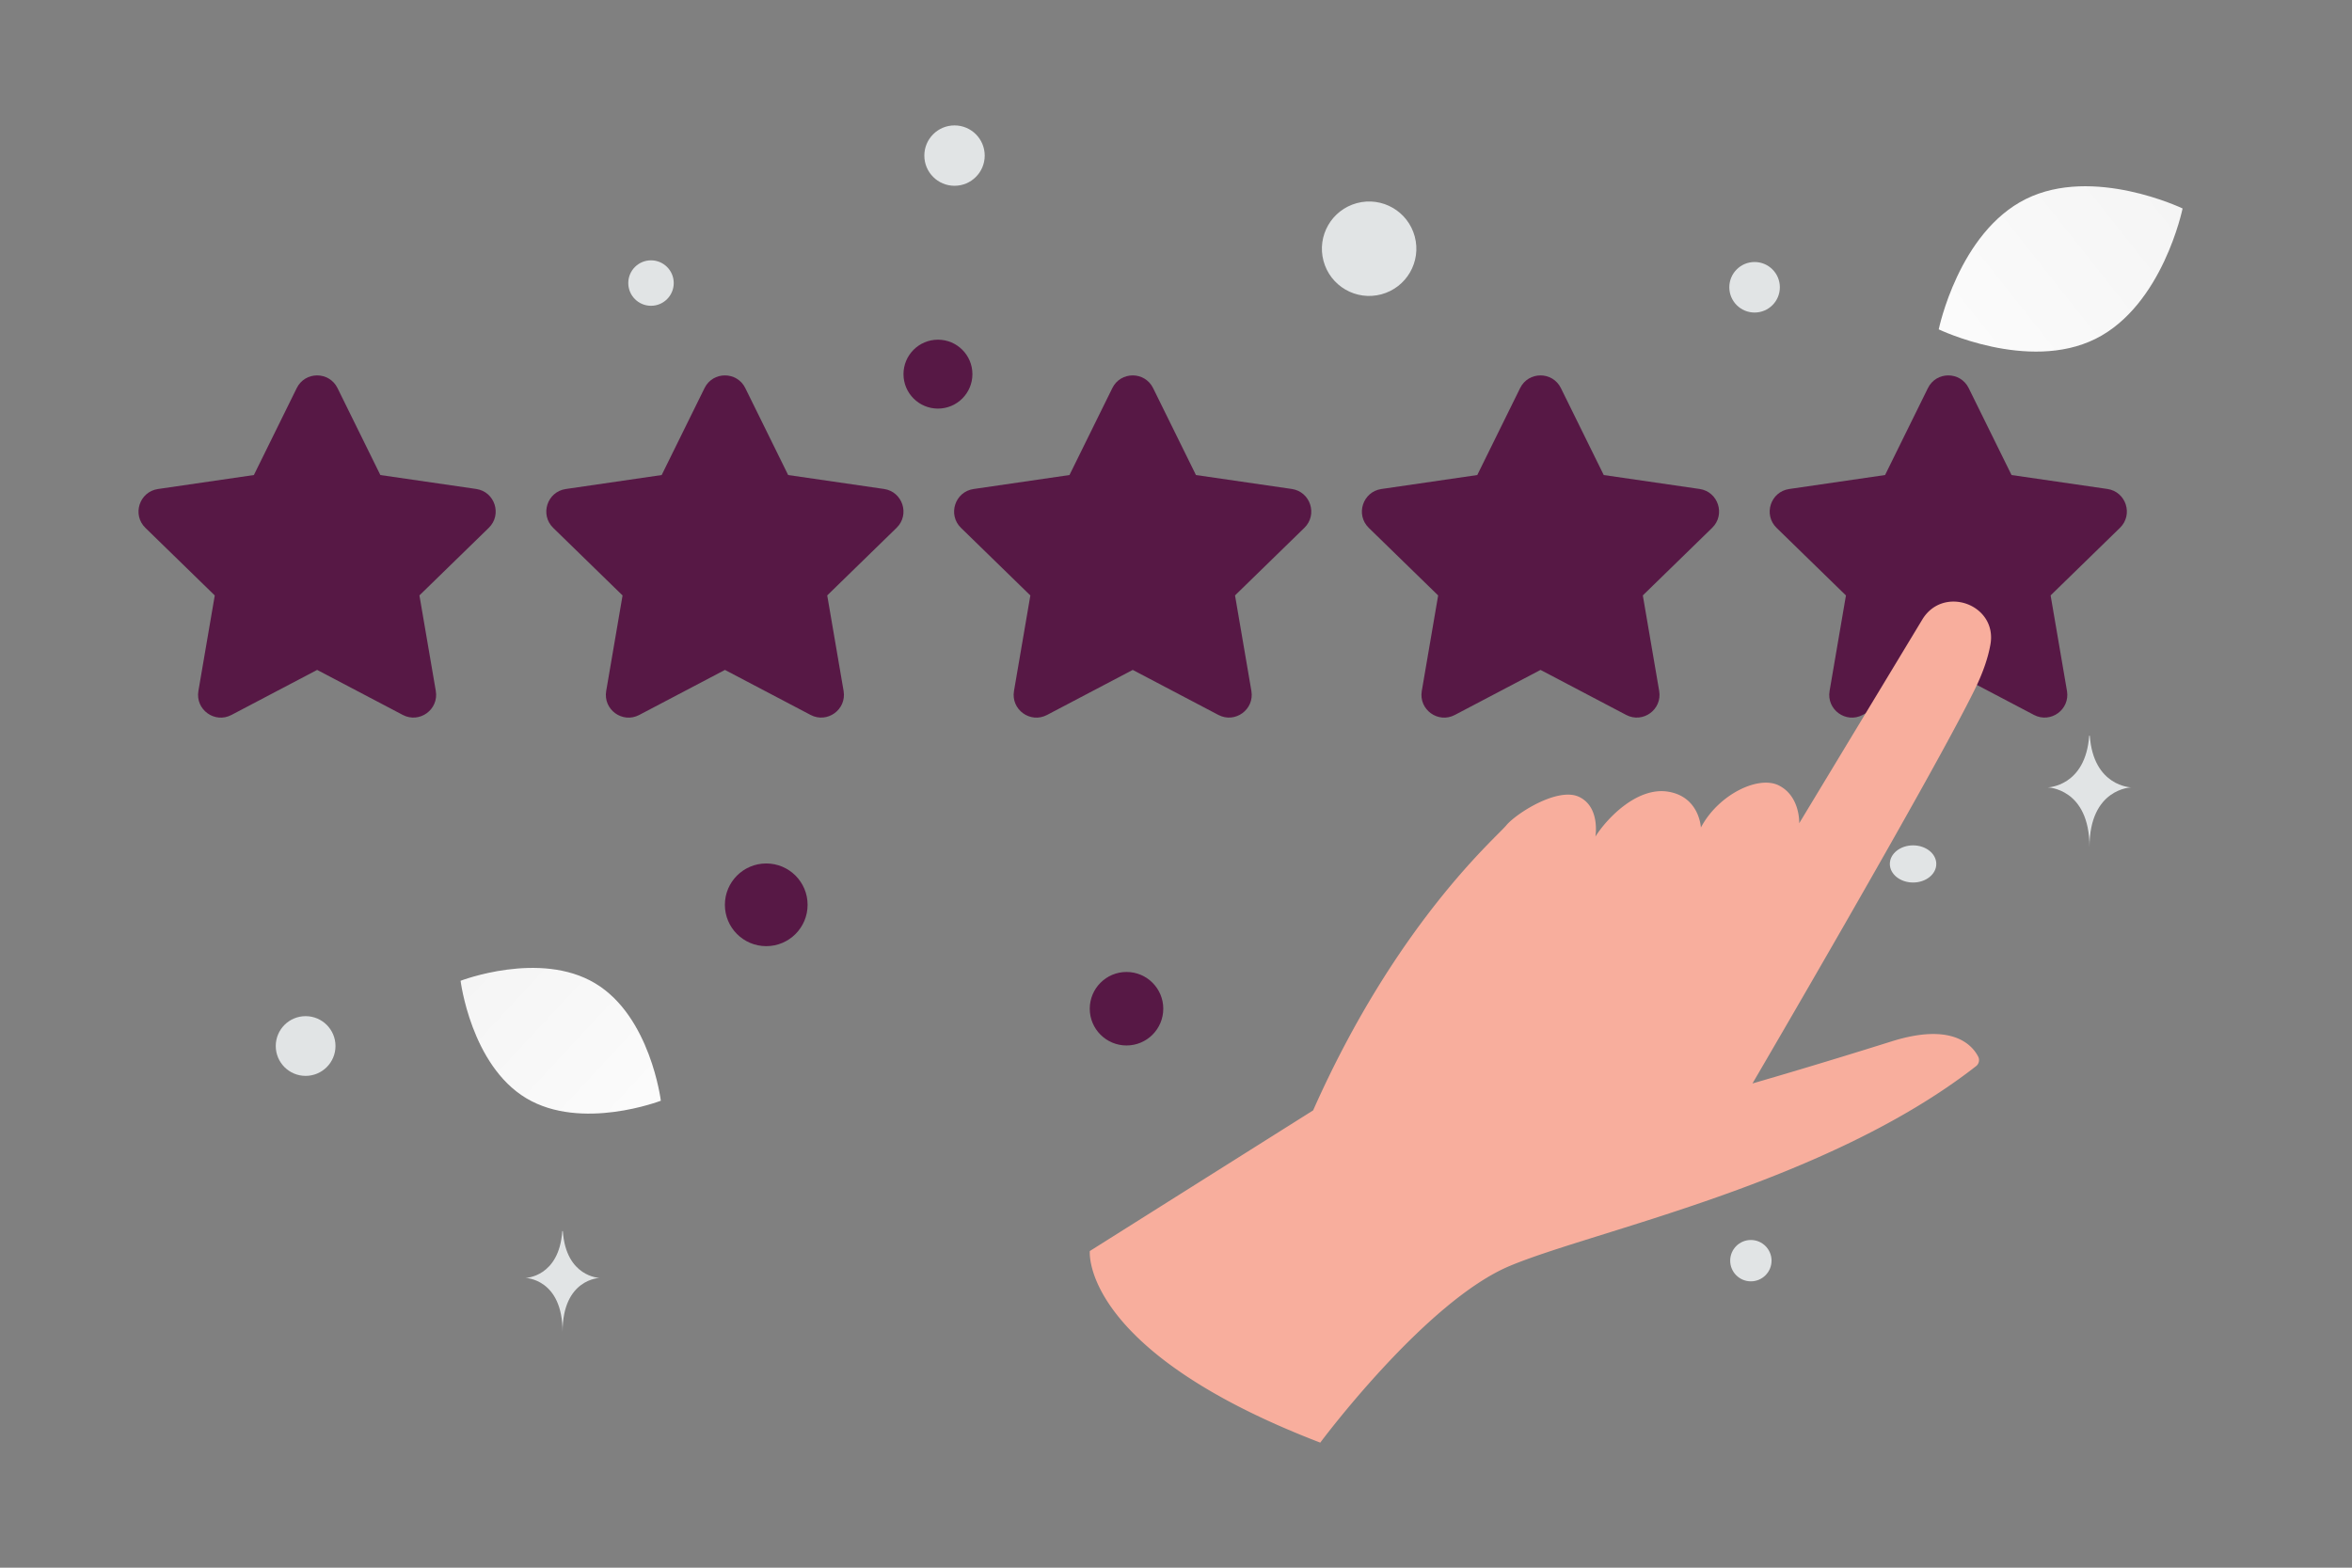 <svg width="900" height="600" viewBox="0 0 900 600" fill="none" xmlns="http://www.w3.org/2000/svg"><rect x="0" y="0" width="900" height="600" fill="#808080" stroke="none"/><path fill="transparent" d="M0 0h900v600H0z"/><path d="M801.815 129.707c-25.76 12.779-59.951-3.652-59.951-3.652s7.599-37.142 33.373-49.902c25.76-12.779 59.937 3.634 59.937 3.634s-7.598 37.142-33.359 49.92z" fill="url(#a)"/><path d="M201.369 420.321c21.154 12.678 51.504.958 51.504.958s-3.968-32.272-25.136-44.936c-21.154-12.679-51.491-.973-51.491-.973s3.969 32.272 25.123 44.951z" fill="url(#b)"/><circle cx="431.066" cy="386.066" r="14.066" transform="rotate(180 431.066 386.066)" fill="#571845"/><circle cx="293.206" cy="346.297" r="15.824" transform="rotate(180 293.206 346.297)" fill="#571845"/><circle r="13.187" transform="matrix(-1 0 0 1 358.909 143.195)" fill="#571845"/><circle r="6.154" transform="matrix(-1 0 0 1 634.46 207.907)" fill="#571845"/><circle r="7.912" transform="matrix(-1 0 0 1 669.975 482.494)" fill="#E1E4E5"/><circle r="11.428" transform="matrix(-1 0 0 1 116.947 400.34)" fill="#E1E4E5"/><circle r="8.698" transform="matrix(-1 0 0 1 249.11 108.334)" fill="#E1E4E5"/><circle r="9.67" transform="matrix(-1 0 0 1 671.398 109.948)" fill="#E1E4E5"/><circle r="8.684" transform="scale(1 -1) rotate(-75 -71.585 -203.11)" fill="#E1E4E5"/><circle r="11.552" transform="matrix(-1 0 0 1 365.25 59.552)" fill="#E1E4E5"/><ellipse rx="8.886" ry="7.109" transform="matrix(-1 0 0 1 732.042 330.655)" fill="#E1E4E5"/><circle r="18.073" transform="scale(1 -1) rotate(-75 199.922 -388.977)" fill="#E1E4E5"/><path d="M799.431 281.557h.233c1.376 19.505 15.882 19.805 15.882 19.805s-15.995.312-15.995 22.849c0-22.537-15.996-22.849-15.996-22.849s14.5-.3 15.876-19.805zM215.162 471.175h.206c1.222 17.653 14.093 17.925 14.093 17.925s-14.193.282-14.193 20.68c0-20.398-14.193-20.68-14.193-20.68s12.866-.272 14.087-17.925z" fill="#E1E4E5"/><path fill-rule="evenodd" clip-rule="evenodd" d="m121.322 256.378 32.805 17.245c6.389 3.361 13.856-2.064 12.633-9.189l-6.262-36.555 26.544-25.868c5.166-5.042 2.318-13.829-4.82-14.87l-36.675-5.334-16.393-33.267c-3.195-6.485-12.414-6.485-15.609 0l-16.393 33.267-36.694 5.352c-7.137 1.042-9.985 9.829-4.819 14.871l26.544 25.868-6.262 36.554c-1.223 7.125 6.243 12.551 12.633 9.189l32.805-17.245h-.037v-.018zm156.044 0 32.805 17.245c6.389 3.361 13.856-2.064 12.633-9.189l-6.262-36.555 26.543-25.868c5.167-5.042 2.319-13.829-4.819-14.87l-36.675-5.334-16.393-33.267c-3.195-6.485-12.414-6.485-15.609 0l-16.393 33.267-36.694 5.352c-7.137 1.042-9.985 9.829-4.819 14.871l26.543 25.868-6.261 36.554c-1.223 7.125 6.243 12.551 12.633 9.189l32.805-17.245h-.037v-.018zm156.043 0 32.805 17.245c6.39 3.361 13.856-2.064 12.633-9.189l-6.261-36.555 26.543-25.868c5.166-5.042 2.318-13.829-4.819-14.87l-36.676-5.334-16.393-33.267c-3.195-6.485-12.414-6.485-15.608 0l-16.394 33.267-36.693 5.352c-7.138 1.042-9.986 9.829-4.82 14.871l26.544 25.868-6.262 36.554c-1.223 7.125 6.244 12.551 12.633 9.189l32.805-17.245h-.037v-.018zm156.044 0 32.805 17.245c6.39 3.361 13.856-2.064 12.633-9.189l-6.261-36.555 26.543-25.868c5.166-5.042 2.318-13.829-4.82-14.87l-36.675-5.334-16.393-33.267c-3.195-6.485-12.414-6.485-15.608 0l-16.394 33.267-36.693 5.352c-7.138 1.042-9.986 9.829-4.82 14.871l26.544 25.868-6.262 36.554c-1.223 7.125 6.244 12.551 12.633 9.189l32.805-17.245h-.037v-.018zm156.044 0 32.805 17.245c6.389 3.361 13.856-2.064 12.633-9.189l-6.262-36.555 26.543-25.868c5.167-5.042 2.319-13.829-4.819-14.87l-36.675-5.334-16.394-33.267c-3.194-6.485-12.413-6.485-15.608 0l-16.393 33.267-36.694 5.352c-7.138 1.042-9.985 9.829-4.819 14.871l26.543 25.868-6.261 36.554c-1.223 7.125 6.243 12.551 12.632 9.189l32.805-17.245h-.036v-.018z" fill="#571845"/><path d="M505.201 552.138s40.116-53.976 72.434-67.592c31.976-13.469 120.934-31.559 178.502-76.491a2.93 2.93 0 0 0 .828-3.647c-2.291-4.425-9.846-13.129-33-5.884-30.124 9.483-53.375 16.145-53.375 16.145s68.827-117.63 85.108-150.891c3.217-6.565 5.069-12.205 5.947-17.117 2.729-15.317-18.036-22.855-26.079-9.531l-47.087 77.95s.439-10.358-7.847-14.491c-7.848-3.89-23.105 3.501-29.783 16.144 0 0-.488-11.67-12.381-13.713-11.894-2.042-23.544 10.115-27.98 17.166 0 0 1.95-11.233-6.19-15.172s-24.177 6.322-27.979 10.941c-3.802 4.62-42.067 37.395-73.848 109.023l-85.449 53.83s-3.802 37.978 88.179 73.33z" fill="#F8AE9D"/><defs><linearGradient id="a" x1="702.892" y1="169.567" x2="915.365" y2="1.501" gradientUnits="userSpaceOnUse"><stop stop-color="#fff"/><stop offset="1" stop-color="#EEE"/></linearGradient><linearGradient id="b" x1="283.231" y1="461.133" x2="113.015" y2="302.98" gradientUnits="userSpaceOnUse"><stop stop-color="#fff"/><stop offset="1" stop-color="#EEE"/></linearGradient></defs></svg>